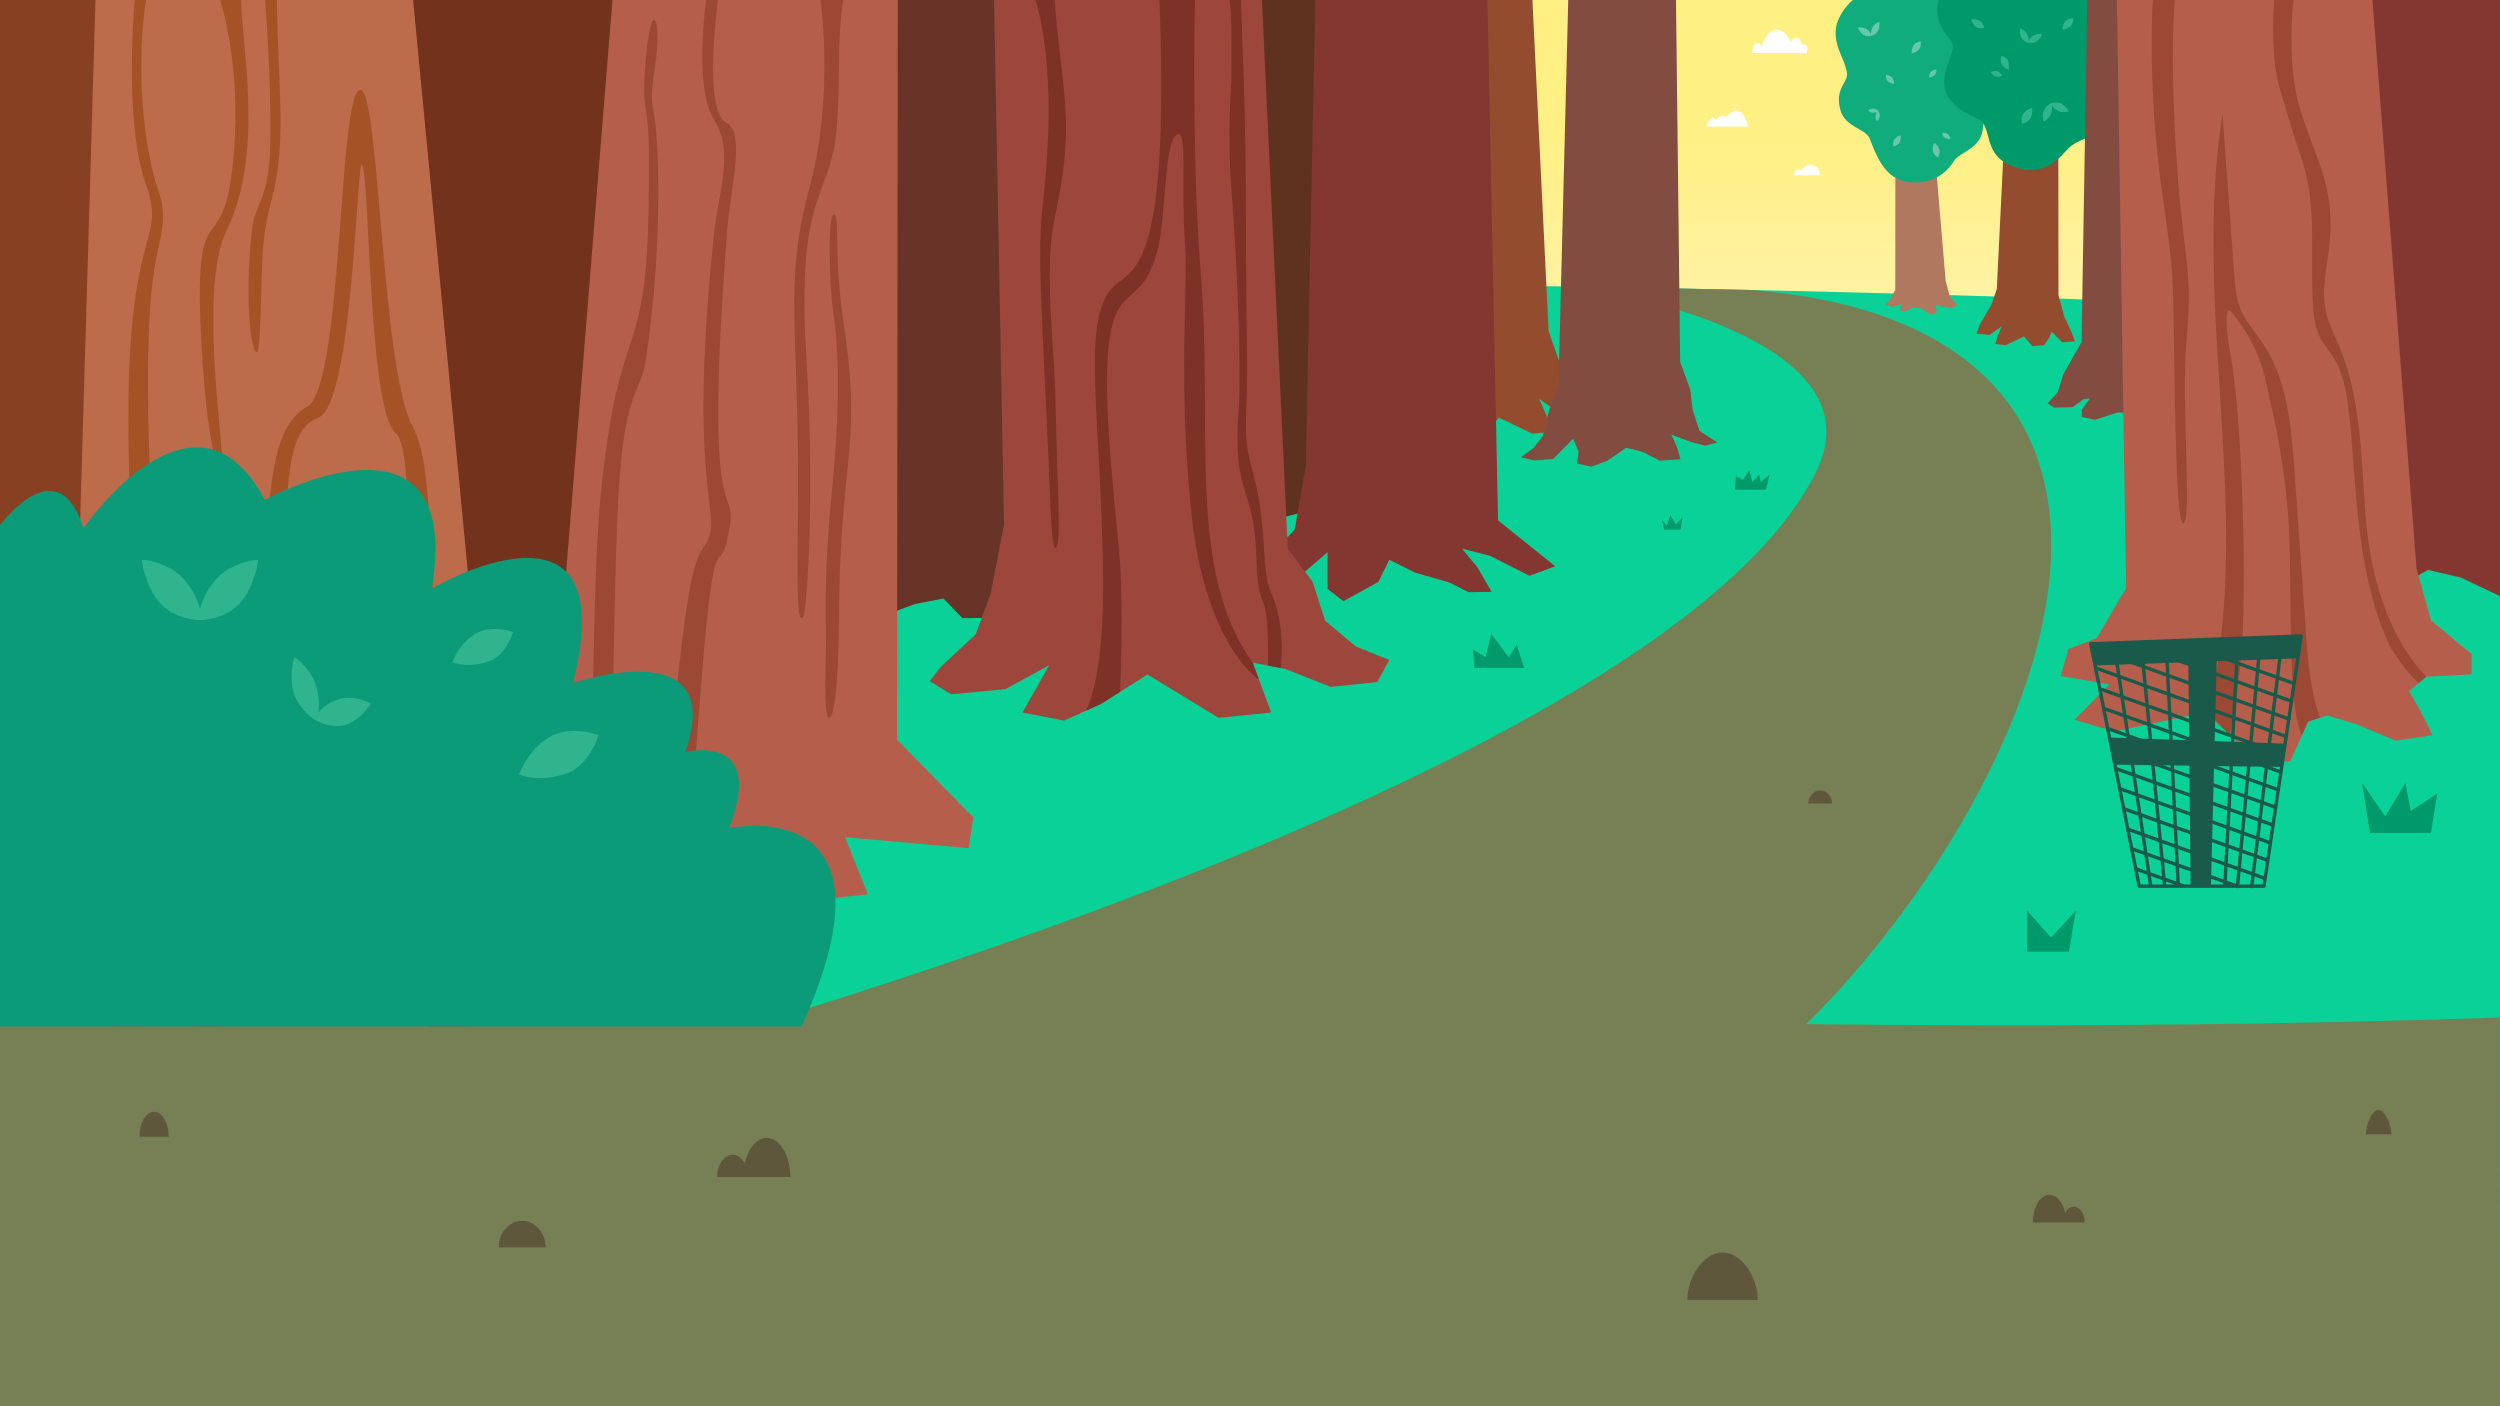 <svg width="1024" height="576" viewBox="0 0 1024 576" fill="none" xmlns="http://www.w3.org/2000/svg">
<rect x="0" y="0" width="1024" height="576" fill="#333333" stroke="none"/>
<g clip-path="url(#clip0_36_13511)">
<rect width="1024" height="576" fill="white"/>
<path d="M1024 0H0V255.78H1024V0Z" fill="url(#paint0_linear_36_13511)"/>
<path d="M698.84 51.84H716.07C716.07 51.84 713.54 40.13 707.04 48.13C707.04 48.13 704.78 45.68 703.14 49.16C703.14 49.16 700.65 46.25 698.85 51.84H698.84Z" fill="white"/>
<path d="M745.53 71.78H734.57C734.57 71.78 735.22 67.81 737.89 69.86C737.89 69.86 738.67 67.55 741.66 67.55C744.46 67.55 745.53 70.25 745.53 71.78Z" fill="white"/>
<path d="M738.13 18.34C738.13 18.34 736.98 13.09 733.37 16.99C732.22 14.57 730.58 12.23 727.67 12.23C725.33 12.23 722.96 14.53 721.64 18.91C721.64 18.91 720.37 17.19 719.26 17.68C718.56 17.97 717.95 19.24 717.66 21.74H739.92C739.92 21.74 741.52 17.35 738.12 18.34H738.13Z" fill="white"/>
<path d="M-0.02 123.23C235.35 110.21 777.93 113.69 1024 131.16V576H1.09859e-05L-0.02 123.23Z" fill="#09D198"/>
<path d="M0 419.46C422.16 402.99 681.08 428.48 1023.96 416.76L1024 576H0V419.46Z" fill="#777F55"/>
<path d="M647.52 117.43C647.52 117.43 771.79 135.86 744.06 192.9C707.98 267.11 545.97 345.68 327.3 414.18C381.97 462.09 702.55 456.33 739.86 419.48C799.67 360.42 860.04 256.12 833.9 186.02C818.61 145.02 775.9 123.22 716.76 118.76C716.76 118.76 671.18 117.83 647.53 117.42L647.52 117.43Z" fill="#777F55"/>
<path d="M0 0V323.1H111.23L99.66 0H0Z" fill="#874022"/>
<path d="M151.67 0L142.29 323.1H281.23L269.66 0H151.67Z" fill="#72321C"/>
<path d="M340.14 0L346.74 213.16L338.04 228.4L327.29 237.8L335.4 240.9L353.01 233.56L351.34 241.98L340.09 251.64L348.66 255.74L362.67 251.91L374.74 247.41L386.44 245.16L394.16 253.16L419.72 253.08L412.77 243.94L432.95 250.47L445.59 244.9L427.81 225.79L419.26 0H340.14Z" fill="#683428"/>
<path d="M567.33 0L561.61 192.83L570.88 204.36L562.66 206L552.44 201.62L558.15 208.62L562.18 214.61L552.25 215.59L546.03 212.48L535.29 209.39L523.65 212.35L512.54 218.45L503.58 217.49L505.84 209.2L493.03 215.4L482.94 210.96L497.13 195.7L507.22 0H567.33Z" fill="#5E321E"/>
<path d="M627.67 0L634.32 135.66L638.31 147.15L647.15 162.4L649.52 168.99L639.84 170.05L630.4 163.34L633.49 170.19L635.46 176.8L627.7 177.65L613.93 171.07L607.73 178.4L598.99 177.62L595.37 172.55L593.25 167.51L585.4 175.44L575.93 174.79L578.23 168.11L583.84 156.36L588.17 140.04L585.81 0H627.67Z" fill="#934D2E"/>
<path d="M686.49 0L688.2 148.36L692.31 159.47L693.32 168L696.12 176.48L703.42 181.24L698.45 182.56L692.23 180.93L684.58 178.02L687.01 183.39L688.3 188.11L679.88 188.71L672.82 185.06L666.08 183.42L658.25 188.79L651.88 191.11L645.92 189.9L646.6 184.97L644.38 179.69L636.15 188L628.45 188.64L623 187.28L628.16 183.47L631.85 178.7L634.5 167.98L638.34 158.23L642.35 0H686.49Z" fill="#824C41"/>
<path d="M609.25 0L613.6 213.16L636.99 231.93L626.49 235.85L610.3 227.66L598.8 224.71L605.16 232.37L610.96 242.42L601.52 242.55L593.49 238.53L579.61 234.54L569.06 229.25L564.57 238.36L550.23 246.25L543.78 241.23V226.17L525.02 242.31L511.99 236.57L530.32 216.87L534.86 190.92L538.76 0H609.25Z" fill="#843731"/>
<path d="M516.89 0L527.48 224.88L537.63 238.24L542.77 254.25L555.42 264.84L569.06 270.32L564.11 279.37L544.98 281.35L526.42 273.99L513.08 271.39L520.67 291.83L499.14 294.03L470.01 276.28L451.08 288.25L435.82 295.16L418.81 291.83L429.77 272.45L411.77 282.28L389.54 284.38L380.8 278.98L385.31 273.19L399.64 259.85L405.71 243.32L411.25 214.97L407.16 0H516.89Z" fill="#9D473C"/>
<path d="M424.11 0C424.11 0 431.54 21.74 429.01 61.66C426.48 101.57 424.15 80.45 428.39 164.94C430.22 201.43 430.38 224.47 432.23 224.46C435.02 224.44 433.08 202.97 432.38 165.31C431.93 140.94 427.36 110.83 432.09 88.84C438.16 60.59 437.24 48.4 434.65 26.4C432.06 4.4 432.04 0 432.04 0H424.11Z" fill="#7E3127"/>
<path d="M444.89 291.05C451.69 276.34 452.19 248.39 451.69 227.62C450.12 161.21 442.38 126.62 458.49 115.37C467.62 108.99 478.59 98.53 474.92 0H489.46C489.46 0 487.97 64.96 491.87 112.23C497.05 175.02 485.7 233.16 513.07 271.39L515.65 278.33C515.65 278.33 493.18 264.36 487.75 208.01C482.44 152.99 486.76 117.69 485.41 100.3C483.68 78.21 486.32 54.63 482.7 54.94C476.53 55.47 477.84 89.97 473.95 103.26C467.46 125.41 458.96 116.46 454.93 136.15C450.9 155.84 456.05 200.67 458.29 224.46C460.53 248.25 458.77 283.4 458.77 283.4L451.09 288.25L444.9 291.06L444.89 291.05Z" fill="#7E3127"/>
<path d="M504.35 33.16C504.35 33.16 502.63 55.95 504.35 77.13C506.66 105.67 508.55 151.92 507.36 167.38C504.57 203.71 513.77 198.22 514.63 228.52C515.39 255.1 519.84 236.31 519.34 272.6L524.55 273.61C524.55 273.61 527.17 256.58 520.24 241.64C516.64 233.89 519.16 215.18 513.28 193.84C508.2 175.4 511.33 174.42 510.74 141.78C510.15 109.14 510.66 66.13 509.5 34.03C508.75 14.02 508.33 0 508.33 0H503.66C503.66 0 504.89 6.98 504.35 33.16Z" fill="#7E3127"/>
<path d="M169.21 0L209.45 420.45H26.72L39.11 0H169.21Z" fill="#BC6C4A"/>
<path d="M47.74 420.45C39.21 323.1 66.48 364.84 57.65 266.75C41.18 83.73 70.92 106.53 59.69 75.24C50.59 49.86 55.17 0 55.17 0H59.81C59.81 0 54.04 32.4 62.27 69.03C64.37 78.38 66.24 80.07 66.64 85.91C68.21 108.91 51.93 93.4 67.22 288.25C72.45 354.89 54.9 325.91 59.27 420.45H47.74Z" fill="#A65227"/>
<path d="M90.12 0C90.12 0 98.92 25.62 95.76 63.14C91.89 108.95 80.22 77.14 82.04 130.53C82.82 153.33 85.9 190.18 90.65 191.88C93.61 192.94 80.28 119.79 92.87 94.24C108.5 62.52 98.74 16.86 98.78 0H90.12Z" fill="#A65227"/>
<path d="M175.53 420.45C161.34 253.42 172.1 186.68 161.89 177.22C150.92 167.07 151.55 74.41 148.35 67.51C146.1 62.64 144.85 165.64 130.33 171.1C115.81 176.56 117.66 201.47 115.2 266.15C113.2 318.59 116.27 330.97 105.05 341.64C91.84 354.2 91.12 373.59 89.48 420.46H80.93C82.88 364.93 84.24 341.56 99.89 326.68C113.18 314.04 105.87 298.9 108.51 236.78C110.36 193.11 112.6 174.32 125.89 166.49C140.66 157.78 138.4 37.06 147.64 36.79C155.43 36.56 156.18 150.92 168.9 174.49C180.48 195.93 171.99 241.75 191 420.47H175.53V420.45Z" fill="#A65227"/>
<path d="M108.57 0C108.57 0 111.18 31.47 110.72 58.28C110.31 82.32 104.4 83.07 103.19 94.08C99.98 123.35 102.95 145.3 105.32 144.23C106.78 143.57 106.87 119.08 107.43 106.45C108.02 93.27 110.31 85.69 111.58 80.66C117.57 56.94 113.67 32.92 113.43 0H108.57Z" fill="#A65227"/>
<path d="M367.71 0L367.43 303.04L398.64 334.82L396.75 347.41L346.11 342.93L355.45 366.34L330.07 368.92L223.97 332.14L250.86 0H367.71Z" fill="#B55E4B"/>
<path d="M236.25 336.61C246.06 310.78 240.99 249.59 246.46 198.67C254.04 128.11 264.67 150.53 265.68 83.79C265.93 67.09 266.18 53.61 264.24 42.94C262.99 36.09 265.17 10.67 267.49 8.41C268.78 7.15 269.69 10.91 269.12 19.91C268.55 28.91 265.86 37.53 267.65 45.59C269.75 55.07 271.9 96.92 264.66 146.77C262.29 163.12 255.21 157.59 252.96 210.23C250.75 262 250.69 341.86 250.69 341.86L236.26 336.61H236.25Z" fill="#9B4835"/>
<path d="M289.25 0C289.25 0 284.05 35.72 292.47 49.07C300.89 62.42 294.27 78.46 292.47 95.58C280.41 210.23 298.67 210.23 287.44 225.33C278.71 237.06 275.66 319.68 268.31 348.27L282.06 353.27C292.35 192.36 293.39 242.63 298.13 219.91C303.7 193.25 287.09 230.7 297.98 92.99C299.34 75.83 305.51 54.54 297.44 50.26C287.83 45.17 294.06 0 294.06 0H289.24H289.25Z" fill="#9B4835"/>
<path d="M336.05 0C336.05 0 341.85 38.97 331.58 76.83C320.56 117.43 327.66 135.21 326.81 210.22C326.46 241.09 326.38 255.96 328.99 252.72C330.48 250.86 333.83 203.01 330.41 148.75C326.42 85.58 336.6 83.49 341.49 61.48C343.43 52.73 343.52 35.8 343.65 25.08C343.87 6.59 345.47 0 345.47 0H336.06H336.05Z" fill="#9B4835"/>
<path d="M341.49 87.81C338.95 87.81 339.6 116.79 341.32 127.96C343.04 139.13 344.61 161.35 341.01 198.41C336.72 242.49 338.76 252.02 338.21 270.26C337.9 280.57 337.89 292.64 339.28 293.89C340.45 294.94 343.2 290.92 343.61 255.69C343.82 237.72 343.96 221.57 347.31 190.35C350.66 159.13 347 145.68 344.59 124.96C341.67 99.85 344.03 87.81 341.49 87.81Z" fill="#9B4835"/>
<path d="M776.37 47.45L776.3 118.74L773.98 123.11L772.24 124.71L775.08 125.68L779.06 124.46L778.02 127.16L780.19 127.66L783.64 125.96L786.72 126.28L790.75 128.82L793.27 128.34L792.87 124.83L795.01 125.46L798.88 126.09L801.75 125.2L798.58 121.24L796.94 115.05L791.44 49.84L776.37 47.45Z" fill="#B0785E"/>
<path d="M810.4 11.59C811.48 18.9 809.07 26.49 808.34 32.19C807.45 39.16 813.83 42.72 812.13 53.27C810.85 61.22 802.69 62.17 800.37 65.92C794.98 74.6 785.81 75.84 779.29 74.02C771.83 71.94 768.56 63.98 765.93 56.98C764.22 52.42 755.88 52.42 753.84 45.1C751.27 35.92 757.32 33.73 756.49 29.62C755.26 23.52 752.12 20.45 751.86 13.91C751.55 6.12 758.88 0 758.88 0H805.62C805.62 0 809.39 4.75 810.4 11.59Z" fill="#11AC7C"/>
<path d="M786.01 20.29C785.04 21.31 783.95 21.8 783.02 21.88C782.93 21.11 783.05 19.29 784.1 18.19C784.76 17.48 786.01 17.02 786.75 16.98C786.95 18.03 786.75 19.53 786.01 20.29Z" fill="#68C8AD"/>
<path d="M792.35 30.81C791.57 31.46 790.76 31.72 790.09 31.7C790.09 31.15 790.32 29.85 791.16 29.16C791.69 28.71 792.62 28.48 793.15 28.52C793.21 29.29 792.94 30.33 792.35 30.82V30.81Z" fill="#68C8AD"/>
<path d="M774.98 31.8C775.66 32.71 775.9 33.64 775.84 34.38C775.22 34.35 773.79 34.01 773.06 33.03C772.59 32.41 772.39 31.36 772.46 30.77C773.32 30.75 774.48 31.12 774.98 31.8Z" fill="#68C8AD"/>
<path d="M791.67 61.83C791.5 60.44 791.82 59.3 792.35 58.54C792.99 58.96 794.31 60.21 794.49 61.7C794.61 62.65 794.17 63.9 793.74 64.49C792.81 63.98 791.8 62.87 791.68 61.83H791.67Z" fill="#68C8AD"/>
<path d="M775.98 57.05C776.76 56.09 777.68 55.6 778.49 55.46C778.62 56.12 778.63 57.73 777.79 58.75C777.26 59.41 776.2 59.89 775.56 59.98C775.32 59.07 775.4 57.76 775.99 57.04L775.98 57.05Z" fill="#68C8AD"/>
<path d="M797.78 54.93C798.48 55.57 798.82 56.3 798.88 56.93C798.37 57 797.13 56.93 796.38 56.24C795.9 55.8 795.58 54.96 795.54 54.47C796.25 54.32 797.25 54.45 797.77 54.93H797.78Z" fill="#68C8AD"/>
<path d="M767.14 10.94C766.55 11.97 766.33 13 766.36 13.86C765.95 13.11 765.25 12.32 764.21 11.74C763.2 11.17 761.55 11.13 760.96 11.33C761.26 12.13 762.12 13.44 762.99 14.07C764.28 15 765.88 14.88 766.58 14.68C767.3 14.5 768.72 13.8 769.37 12.34C769.8 11.38 769.89 9.81 769.74 8.95C769.14 9.09 767.73 9.95 767.15 10.95L767.14 10.94Z" fill="#68C8AD"/>
<path d="M767.01 46.14C767.76 46.21 768.42 46.05 768.9 45.81C768.57 46.25 768.31 46.86 768.26 47.62C768.2 48.36 768.62 49.32 768.9 49.6C769.28 49.21 769.8 48.36 769.93 47.69C770.12 46.7 769.62 45.81 769.31 45.46C769.01 45.09 768.23 44.46 767.21 44.48C766.54 44.49 765.61 44.86 765.16 45.18C765.4 45.49 766.28 46.07 767.01 46.14Z" fill="#68C8AD"/>
<path d="M823.7 0L817.89 118.41L815.71 124.7L810.87 133.05L809.57 136.65L814.87 137.23L820.03 133.56L818.35 137.31L817.27 140.93L821.52 141.39L829.05 137.79L832.45 141.8L837.23 141.38L839.21 138.6L840.37 135.84L844.66 140.18L849.85 139.83L848.59 136.17L845.52 129.74L843.15 120.81L843.03 0H823.7Z" fill="#934D2E"/>
<path d="M865.41 0C867.21 8.2 864.02 14.06 862.55 22.22C861.06 30.52 867.68 39.69 864.16 47.35C859.88 56.65 852.01 56.14 847.43 60.56C844.07 63.81 838.36 72.66 825.57 68.55C811.05 63.88 816.88 51.59 809.86 48.57C801.68 45.05 797 40.55 796.4 35.26C795.42 26.68 802.77 20.05 798.54 15.72C795.22 12.31 792.1 6.61 794.1 0H865.41V0Z" fill="#00996A"/>
<path d="M809.28 10.94C808.14 10.02 807.55 8.93 807.39 7.98C808.17 7.82 810.07 7.8 811.29 8.79C812.08 9.42 812.65 10.67 812.75 11.43C811.68 11.72 810.12 11.63 809.27 10.94H809.28Z" fill="#2FB48E"/>
<path d="M848.03 10.78C846.91 11.72 845.73 12.09 844.76 12.07C844.76 11.27 845.1 9.4 846.31 8.4C847.08 7.75 848.42 7.42 849.18 7.47C849.26 8.58 848.87 10.09 848.03 10.79V10.78Z" fill="#2FB48E"/>
<path d="M822.53 25.03C823.03 26.4 822.99 27.64 822.64 28.54C821.89 28.27 820.24 27.32 819.71 25.84C819.36 24.9 819.51 23.53 819.81 22.82C820.88 23.12 822.17 24 822.54 25.03H822.53Z" fill="#2FB48E"/>
<path d="M828.79 46.52C829.87 45.15 831.16 44.43 832.29 44.23C832.49 45.16 832.54 47.42 831.37 48.89C830.63 49.83 829.15 50.54 828.25 50.67C827.89 49.4 827.98 47.54 828.79 46.53V46.52Z" fill="#2FB48E"/>
<path d="M818.13 29.19C819.16 29.65 819.82 30.34 820.12 31.01C819.57 31.28 818.16 31.68 817.06 31.18C816.35 30.87 815.67 30.05 815.45 29.51C816.19 29.08 817.37 28.84 818.13 29.18V29.19Z" fill="#2FB48E"/>
<path d="M833.13 14.44C832.07 15.05 831.34 15.86 830.92 16.65C830.95 15.77 830.73 14.7 830.09 13.64C829.48 12.61 828.02 11.72 827.4 11.59C827.26 12.46 827.35 14.07 827.81 15.09C828.49 16.59 829.97 17.31 830.7 17.48C831.44 17.69 833.07 17.8 834.4 16.83C835.28 16.19 836.17 14.84 836.48 13.99C835.87 13.81 834.17 13.84 833.13 14.44Z" fill="#2FB48E"/>
<path d="M839.93 47.01C840.5 45.67 840.62 44.37 840.45 43.32C841.06 44.18 842.03 45.04 843.4 45.59C844.72 46.14 846.75 45.94 847.43 45.61C846.94 44.67 845.7 43.2 844.53 42.57C842.81 41.63 840.88 42.01 840.06 42.37C839.2 42.7 837.57 43.77 837 45.64C836.62 46.88 836.74 48.81 837.05 49.84C837.76 49.58 839.36 48.32 839.92 47.01H839.93Z" fill="#2FB48E"/>
<path d="M854.95 0L852.6 140.14L845.19 153.18L842.77 160.83L838.67 165.22L841.22 166.96L848.95 166.75L853.34 163.54L856.05 163.2L852.73 167.79L852.68 170.82L858.21 171.93L867.28 168.96L904.68 168.54L899.95 0H854.95Z" fill="#824C41"/>
<path d="M963.38 0L965.25 213.16L941.85 231.93L985.36 238.53L994.51 233.44L1007.95 236.57L1024 244.16V0H963.38Z" fill="#843731"/>
<path d="M867.09 0L870.84 240.82L858.85 261.35L847.18 265.84L844.09 276.89L863.93 280.32L849.75 294.83L865.95 299.62L902.9 291.83L914.14 301.52L922.05 311.35L937.97 312.01L945.38 295.57L953.18 293L965.34 296.7L981.27 303.38L996.38 301.14L991.69 291.83L986.74 283.03L993.76 277.18L1012.38 276.21V267.97L995.75 254.14L989.82 233.03L971.74 0H867.09Z" fill="#B55E4B"/>
<path d="M881.77 0C880.37 27.03 882.32 56.78 886.19 83.12C887.96 95.21 889.74 107.33 890.06 119.54C890.89 151.26 890.8 215.55 894.37 214.37C897.94 213.19 893.45 165.54 895.47 141.12C896.05 134.17 896.62 127.2 896.52 120.22C896.4 112.52 895.46 104.85 894.52 97.2C890.72 66.34 888.8 23.48 890.83 0H881.76H881.77Z" fill="#9B4835"/>
<path d="M913.27 301.14C916.03 288.06 918.09 271.18 918.66 257.83C919.88 229.62 918.29 169.12 913.33 143.51C912.6 139.75 910.58 124.87 913.67 127.36C927.66 144.73 927.71 156 930.29 166.22C933.72 179.79 936.78 201.56 937.5 215.54C939.01 244.73 936.63 288.24 942.86 301.13L945.37 295.56L950.24 293.95C946.62 283.83 945.45 272.28 944.69 261.56C943.06 238.57 941.43 215.57 939.8 192.58C938.53 174.67 936.96 155.84 927.01 140.9C923.87 136.18 919.93 131.92 917.77 126.68C915.86 122.04 915.47 116.93 915.1 111.92C913.51 90.21 911.93 68.49 910.34 46.78C898.71 120.03 919.12 195.39 908.77 268.84C907.65 276.78 906.18 284.66 905.17 292.61" fill="#9B4835"/>
<path d="M990.68 279.74C988.09 277.73 980.65 268.66 978.06 262.89C964.63 232.97 965.14 195.61 962.36 171.1C961.46 163.13 960.48 154.94 956.67 147.89C955.16 145.1 951.46 140.77 950.13 137.89C948.1 133.48 947.58 128.55 947.32 123.71C946.26 103.74 949.14 83.06 942.47 64.21C939.15 54.83 936.82 46.33 933.96 36.81C930.55 25.46 930.81 11.85 931.46 0.01H939.41C937.91 13.85 938.6 27.73 940.3 37.33C942.25 48.39 949.43 63.35 952.32 74.21C954.33 81.77 955.04 89.68 954.41 97.48C953.57 107.86 950.38 118.39 952.9 128.5C953.99 132.87 956.1 136.91 957.87 141.05C967.21 162.89 967.09 187.4 968.93 211.09C970.77 234.78 977.44 259.94 993.77 277.2L990.69 279.76L990.68 279.74Z" fill="#9B4835"/>
<path d="M298.61 339.15C314.05 299.78 280.71 307.96 280.71 307.96C298.18 258.14 234.65 279.81 234.65 279.81C256.11 194.9 176.89 241.02 176.89 241.02C190.21 160.29 108.44 204.7 108.44 204.7C79.52 150.41 34.23 216.3 34.23 216.3C25.47 189.6 9.08 203.9 0 214.96V420.46H328.3C372.06 323.61 298.61 339.16 298.61 339.16V339.15Z" fill="#0B9B78"/>
<path d="M89.88 235.89C85.47 240.26 82.93 245.21 81.91 249.58C80.89 245.21 78.43 240.26 73.94 235.89C69.61 231.61 61.3 229.14 58.08 229.33C58.5 233.8 61.05 241.6 64.61 245.97C69.87 252.44 78.1 254.05 81.91 253.96C85.81 254.06 93.95 252.44 99.21 245.97C102.69 241.69 105.32 233.89 105.74 229.33C102.52 229.23 94.2 231.61 89.88 235.89Z" fill="#2FB48E"/>
<path d="M139.5 286.19C135.26 287.33 132.21 289.52 130.34 291.99C130.93 288.76 130.76 284.48 129.15 279.82C127.54 275.26 122.79 270.31 120.58 269.17C119.56 272.31 118.97 278.39 119.99 282.67C121.6 289.04 126.44 293.32 129.07 294.84C131.61 296.46 137.38 298.64 142.81 296.46C146.37 295.03 150.36 290.95 151.89 288.19C149.77 286.76 143.58 285.05 139.51 286.19H139.5Z" fill="#2FB48E"/>
<path d="M200.48 270.79C194.54 272.98 189.2 272.69 185.3 271.27C186.49 267.94 190.56 260.91 197 258.53C201.07 257.01 207.01 257.67 210.06 258.91C208.79 263.66 204.97 269.18 200.48 270.8V270.79Z" fill="#2FB48E"/>
<path d="M232.54 316.62C224.74 319.47 217.7 319.19 212.61 317.19C214.14 312.91 219.56 303.59 227.96 300.55C233.3 298.55 241.11 299.41 245.09 301.12C243.39 307.21 238.39 314.53 232.54 316.62Z" fill="#2FB48E"/>
<path d="M850.26 373.02L847.44 389.81H830.26V373.02L840.15 383.98L850.26 373.02Z" fill="#00996A"/>
<path d="M711.07 195.03L710.59 200.58H723.32L724.89 194.31L721.21 197.45L720.54 194.31L717.77 197.45L716.5 192.5L713.97 196.54L711.07 195.03Z" fill="#00996A"/>
<path d="M967.54 320.71L970.73 341.18H995.7L998.32 325.07L987.43 332.18L985.25 320.71L976.97 334.36L967.54 320.71Z" fill="#00996A"/>
<path d="M681.63 216.92H688.39L689.12 211.96L686.47 214.85L684.19 211.02L682.68 215.34L680.74 212.82L681.63 216.92Z" fill="#00996A"/>
<path d="M624.31 273.62L621.21 264.01L618.01 269.24L610.85 259.63L608.5 269.14L603.38 266.04L603.91 273.62H624.31Z" fill="#00996A"/>
<path d="M213.86 500.08C208.56 500.08 204.26 504.93 204.26 510.92H223.46C223.46 504.93 219.16 500.08 213.86 500.08Z" fill="#5E573B"/>
<path d="M705.57 513.03C697.6 513.03 691.14 523.46 691.14 532.46H720C720 523.46 713.54 513.03 705.57 513.03Z" fill="#5E573B"/>
<path d="M974.27 454.63C971.37 454.63 969.02 461.32 969.02 464.59H979.52C979.52 461.32 977.17 454.63 974.27 454.63Z" fill="#5E573B"/>
<path d="M745.53 323.76C742.82 323.76 740.63 326.43 740.63 329.11H750.43C750.43 326.44 748.24 323.76 745.53 323.76Z" fill="#5E573B"/>
<path d="M839.49 489.38C842.41 489.38 844.89 492.44 845.86 496.73C846.69 495.24 847.96 494.28 849.39 494.28C851.88 494.28 853.89 497.17 853.89 500.73H846.3H844.88H832.66C832.66 494.46 835.71 489.38 839.48 489.38H839.49Z" fill="#5E573B"/>
<path d="M63.12 455.39C59.81 455.39 57.13 459.96 57.13 465.6H69.11C69.11 459.96 66.43 455.39 63.12 455.39Z" fill="#5E573B"/>
<path d="M314.08 466.1C309.96 466.1 306.46 470.41 305.09 476.46C303.93 474.36 302.13 473.01 300.12 473.01C296.61 473.01 293.77 477.08 293.77 482.1H323.7C323.7 473.26 319.4 466.09 314.09 466.09L314.08 466.1Z" fill="#5E573B"/>
<path d="M922.28 363.12L934.2 266.61M916.46 363.12L925.46 266.61M911.29 362.99L916.45 266.34M892.22 362.99L887.45 267.27M886.66 362.99L877.53 268.86M880.97 362.99L866.67 268.86M908.77 268.86L939.75 279.98M887.46 268.86L938.7 287.26M864.83 268.33L937.64 294.54M858.47 273.62L936.45 301.69M860.06 282.1L935.39 309.11M861.78 290.18L934.33 316.26M933.27 323.54L863.37 298.39M865.09 306.6L932.21 330.7M931.15 337.98L866.68 314.81M868.27 323.02L929.96 345.26M869.85 331.23L928.9 352.41M871.44 339.57L927.84 359.83M873.16 347.65L916.45 363.01M874.75 355.86L894.74 363.01M856.35 263.69L942.54 260.51L927.32 362.98H876.22L856.36 263.69H856.35Z" stroke="#1A5A4A" stroke-width="1.4" stroke-linecap="round" stroke-linejoin="round"/>
<path d="M907.99 269.65L905.6 362.99H897.26L896.34 270.05L907.99 269.65Z" fill="#1A5A4A"/>
<path d="M934.73 314.14L866.28 313.21L864.17 302.09L936.05 304.6L934.73 314.14Z" fill="#1A5A4A"/>
<path d="M941.35 269.65L858.34 272.56L856.49 263.69L942.67 260.52L941.35 269.65Z" fill="#1A5A4A"/>
</g>
<defs>
<linearGradient id="paint0_linear_36_13511" x1="512" y1="150.34" x2="512" y2="47.12" gradientUnits="userSpaceOnUse">
<stop stop-color="#FFF3AB"/>
<stop offset="0.48" stop-color="#FFF29B"/>
<stop offset="0.51" stop-color="#FFF198"/>
<stop offset="0.78" stop-color="#FFF089"/>
<stop offset="1" stop-color="#FFF084"/>
</linearGradient>
<clipPath id="clip0_36_13511">
<rect width="1024" height="576" fill="white"/>
</clipPath>
</defs>
</svg>
